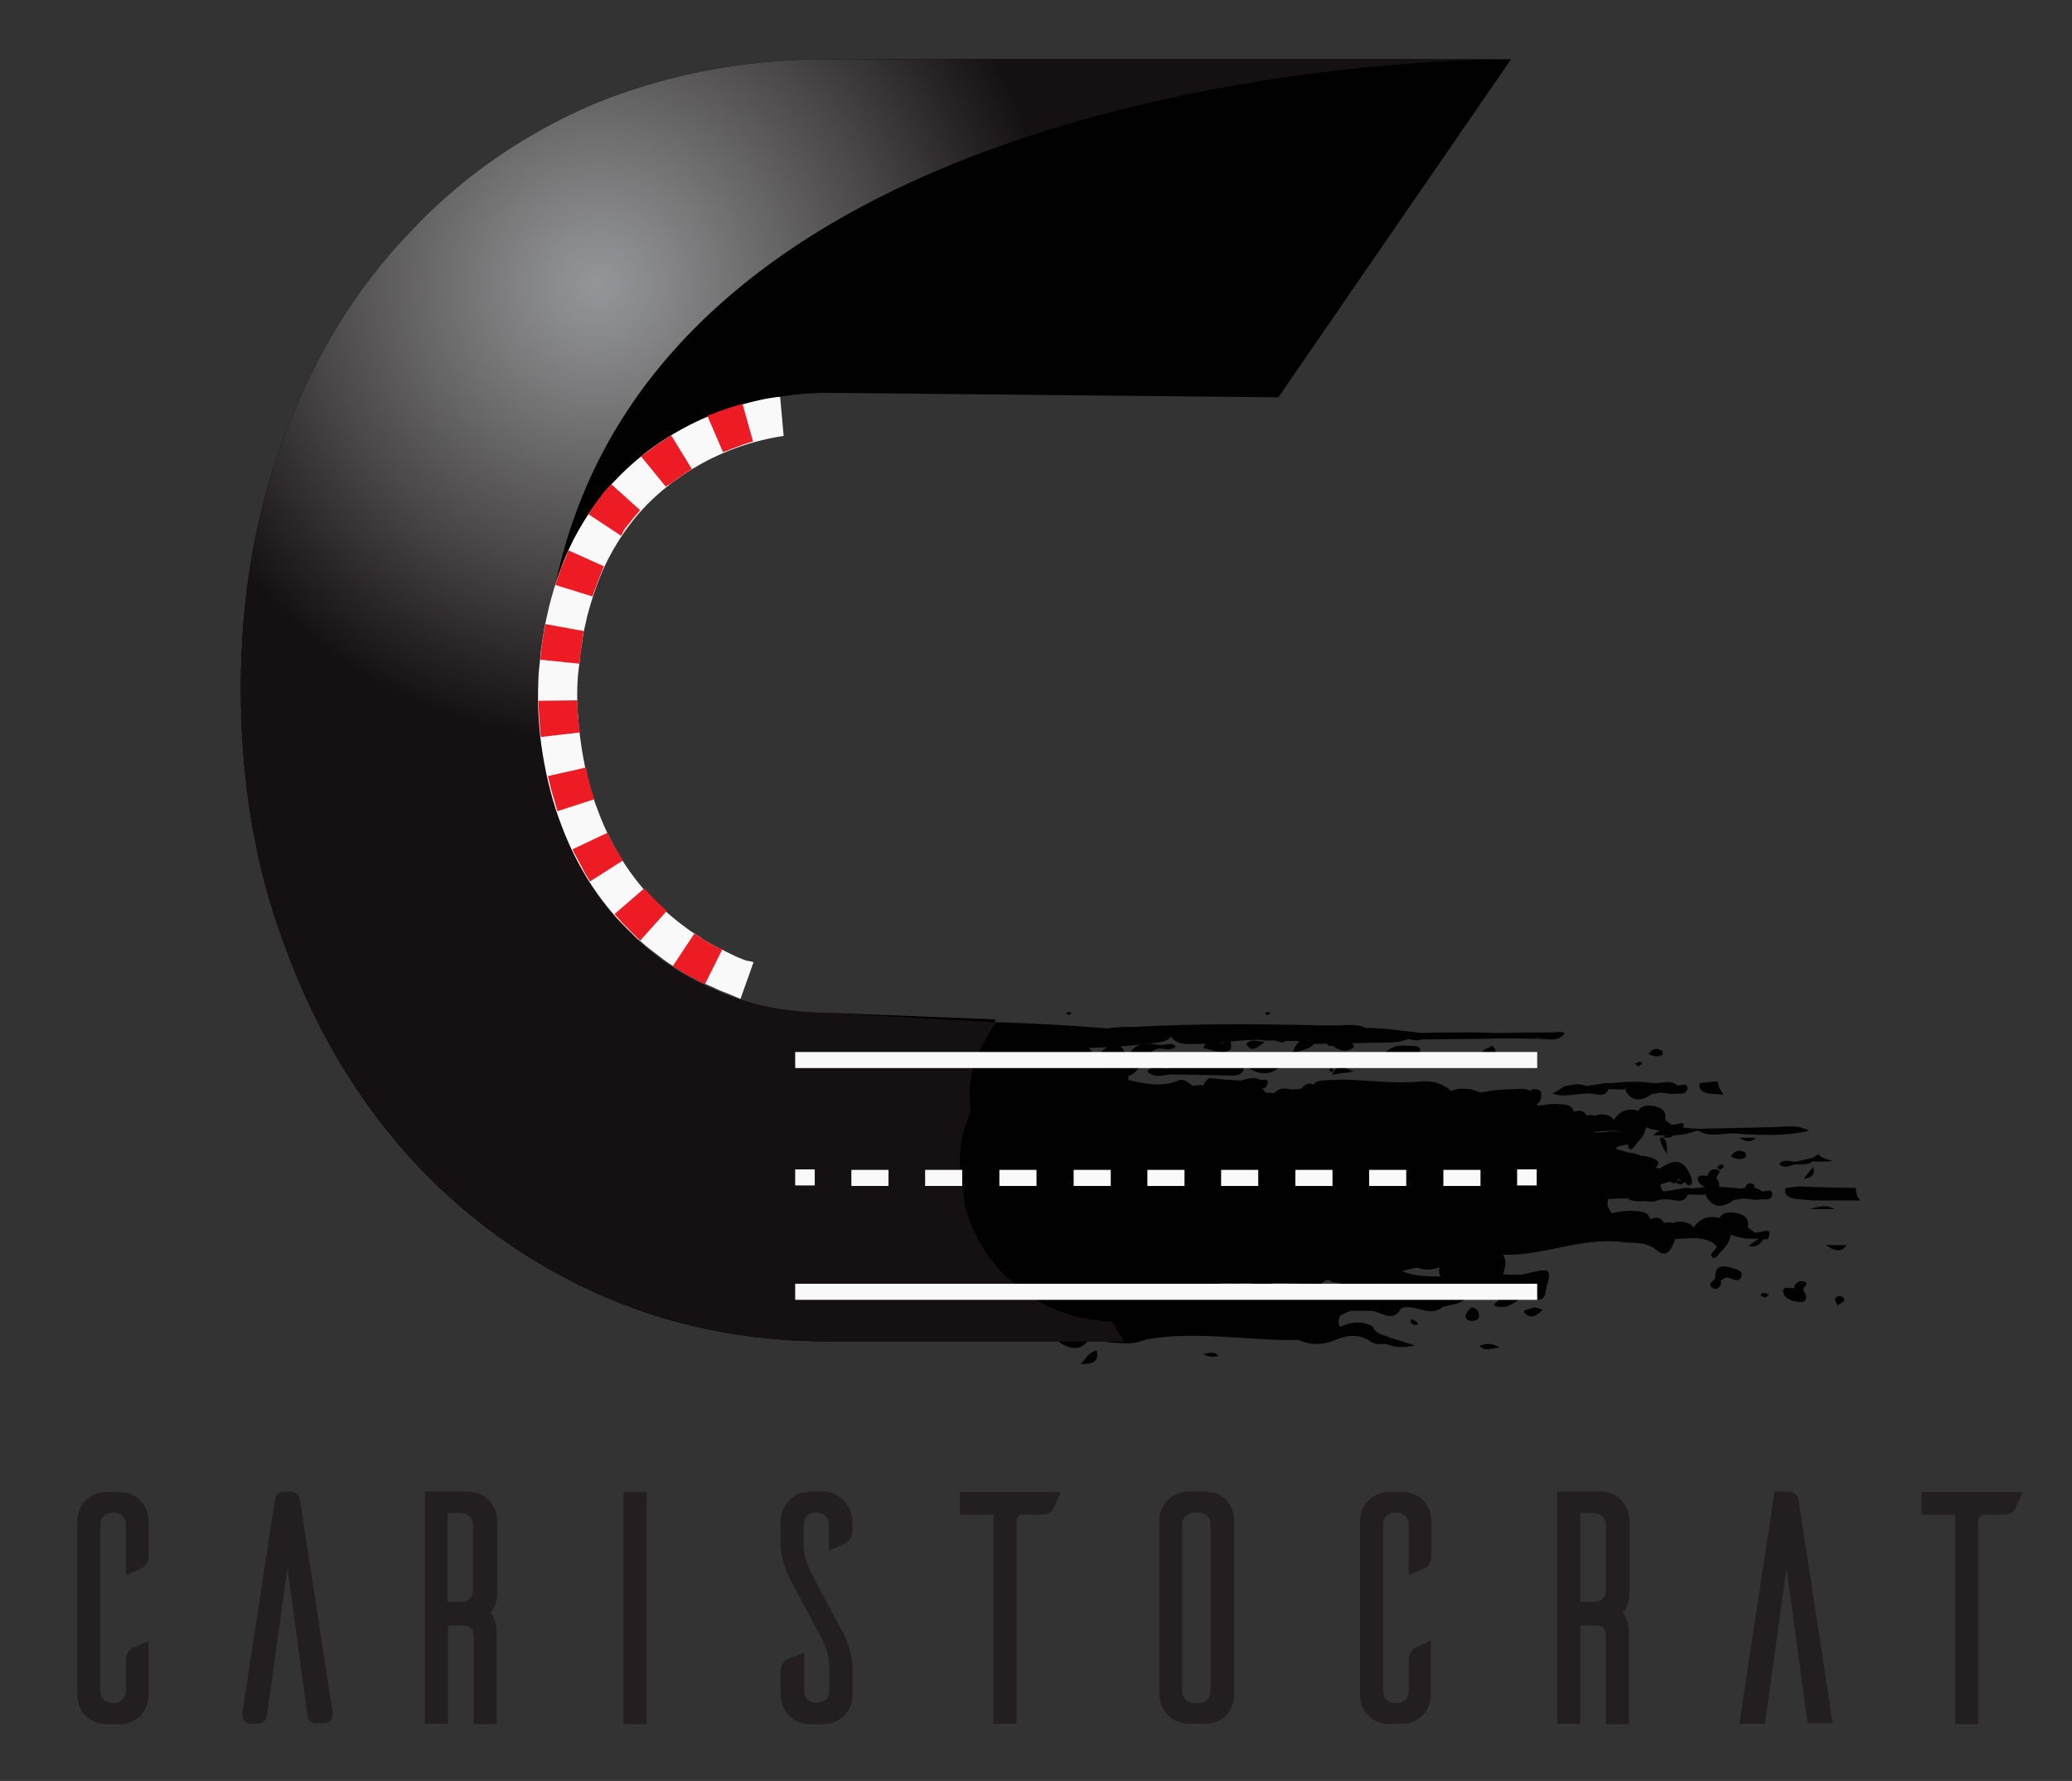 <?xml version="1.0" encoding="utf-8"?>
<!-- Generator: Adobe Illustrator 19.0.0, SVG Export Plug-In . SVG Version: 6.00 Build 0)  -->
<svg version="1.1" id="Layer_1" xmlns="http://www.w3.org/2000/svg" xmlns:xlink="http://www.w3.org/1999/xlink" x="0px" y="0px"
	 viewBox="0 0 413 355" style="enable-background:new 0 0 413 355;" xml:space="preserve">
<rect x="0" y="0" width="413" height="355" fill="#333333" stroke="none"/>
<style type="text/css">
	.st0{fill:#231F20;}
	.st1{fill:#010101;}
	.st2{fill:url(#XMLID_19_);}
	.st3{fill:#F9F9FA;}
	.st4{fill:none;}
	.st5{fill:#ED1C24;}
</style>
<g id="XMLID_79_">
	<rect id="XMLID_2_" x="124.3" y="297.4" class="st0" width="4.6" height="46.3"/>
	<path id="XMLID_3_" class="st0" d="M161.2,343.7c-3.1-0.1-5.5-2.6-5.6-5.7v-4.7c0-1.7,0.9-2.3,1.3-2.5c0.2-0.1,0.4-0.2,0.8-0.3
		l2.6-1.1v7.8c0,1.3,1,2.2,2.5,2.2c1.5,0,2.5-0.9,2.5-2.3v-5.2c0-2.7-2-6.2-2-6.2l-5.6-10.5c-2.1-3.9-2.1-6.8-2.1-7.2l0-4.7
		c0-3.2,2.6-6,5.8-6h2.9c3,0.1,5.6,2.9,5.6,6v1.8c0,1.5-0.8,2.2-1.3,2.5c-0.2,0.1-0.6,0.3-1.1,0.5l-2.3,1v-5.2c0-1.4-1-2.4-2.5-2.4
		c-1.5,0-2.5,1-2.5,2.4v4.4c0,2.1,1.3,5,2,6.2l5.6,10.5c2,3.7,2.1,6.6,2.1,7.1l0,5.9c0,3.2-2.6,5.7-5.8,5.7L161.2,343.7z"/>
	<path id="XMLID_4_" class="st0" d="M198,343.6v-41.7h-6.7v-4.5h20.2l-1.5,3.3c-0.2,0.5-0.8,1.2-2.4,1.2h-3.7
		c-0.7,0-1.2,0.5-1.3,1.2v40.5H198z"/>
	<path id="XMLID_5_" class="st0" d="M236.9,343.6c-3.1,0-5.7-2.5-5.8-5.7l0-34.9c0-3.1,2.6-5.7,5.8-5.7l3.6,0
		c3.1,0.1,5.5,2.6,5.5,5.7V338c-0.1,3.1-2.4,5.5-5.5,5.6l-0.1,0H236.9z M238.1,301.5c-1.5,0.1-2.5,1.1-2.5,2.4v33.2
		c0,1.3,1,2.3,2.5,2.4l0.7,0c1.5,0,2.5-1,2.5-2.4v-33.2c0-1.4-1-2.4-2.5-2.4L238.1,301.5z"/>
	<path id="XMLID_8_" class="st0" d="M276.9,343.7c-3.2,0-5.8-2.6-5.8-5.7v-34.9c0-3.2,2.6-5.7,5.8-5.7h2.9c3.1,0.1,5.5,2.6,5.5,5.7
		v7c0,1.5-0.7,2.1-1.1,2.3l-0.1,0.1l-3.3,1.5v-10.1c0-1.4-1.1-2.4-2.6-2.4c-1.5,0-2.5,1-2.5,2.4v33.2c0,1.4,1,2.4,2.5,2.4
		c1.5,0,2.6-1,2.6-2.4V331c0-1.6,0.8-2.2,1.2-2.5c0.1-0.1,0.5-0.2,1-0.5l2.2-1v10.9c0,3.1-2.4,5.6-5.5,5.7l-0.1,0H276.9z"/>
	<path id="XMLID_9_" class="st0" d="M320.1,343.6v-16.9c0-2.5-0.8-2.7-2.5-2.7h-2.6v19.6h-4.6v-46.3h8.6c3.2,0,5.8,2.6,5.8,5.8v14.4
		c0,2-0.7,3.3-1.4,4c0,0,0,0,0,0c0.3,0.3,0.5,0.6,0.6,0.9c0.5,1,0.7,1.6,0.7,3.5l0,17.8H320.1z M317.6,319.3c1.7,0,2.5-0.9,2.5-2.7
		v-12.5c0-1.5-1-2.5-2.5-2.5h-2.6v17.7H317.6z"/>
	<path id="XMLID_12_" class="st0" d="M360.3,343.6l-4.2-31l-4.3,31h-5.1l7-46.3h2.5c2.1,0,2.3,1.4,2.4,2.4l6.7,43.8H360.3z"/>
	<path id="XMLID_13_" class="st0" d="M21.2,343.7c-3.2,0-5.8-2.6-5.8-5.7v-34.9c0-3.2,2.6-5.7,5.8-5.7h2.9c3.1,0.1,5.5,2.6,5.5,5.7
		v7c0,1.5-0.7,2.1-1.1,2.3l-0.1,0.1l-3.3,1.5v-10.1c0-1.4-1.1-2.4-2.6-2.4c-1.5,0-2.5,1-2.5,2.4v33.2c0,1.4,1,2.4,2.5,2.4
		c1.5,0,2.6-1,2.6-2.4V331c0-1.6,0.8-2.2,1.2-2.5l0.1,0c0,0,3.2-1.4,3.2-1.4v10.9c0,3.1-2.4,5.6-5.5,5.7l-0.1,0H21.2z"/>
	<path id="XMLID_14_" class="st0" d="M94.4,343.6v-16.9c0-2.5-0.8-2.7-2.5-2.7h-2.6v19.6h-4.6v-46.3h8.6c3.2,0,5.8,2.6,5.8,5.8v14.4
		c0,2-0.7,3.3-1.4,4c0,0,0,0,0,0c0.3,0.3,0.5,0.6,0.6,0.9c0.5,1,0.7,1.6,0.7,3.5l0,17.8H94.4z M91.8,319.3c1.7,0,2.5-0.9,2.5-2.7
		v-12.5c0-1.5-1-2.5-2.5-2.5h-2.6v17.7H91.8z"/>
	<path id="XMLID_17_" class="st0" d="M63.1,343.6c-0.9,0-1.7-0.7-1.8-1.6l-4-29.4l-4.1,29.4c-0.1,0.9-0.9,1.6-1.8,1.6h-1.3
		c-0.5,0-1-0.2-1.4-0.6c-0.3-0.4-0.5-0.9-0.4-1.5l6.5-42.6c0.1-0.9,0.9-1.6,1.8-1.6h0.9c2.1,0,2.3,1.4,2.4,2.4l6.4,41.7
		c0.1,0.5-0.1,1.1-0.4,1.5c-0.3,0.4-0.9,0.6-1.4,0.6H63.1z"/>
	<path id="XMLID_18_" class="st0" d="M389.7,343.6v-41.7H383v-4.5h20.2l-1.5,3.3c-0.2,0.5-0.8,1.2-2.4,1.2h-3.7
		c-0.6,0-1.2,0.5-1.3,1.2l0,0.1l0,40.5H389.7z"/>
</g>
<g id="XMLID_80_">
	<g id="XMLID_127_">
		<g id="XMLID_208_">
			<path id="XMLID_227_" class="st1" d="M337.1,234.7c-1.5-4.1-3.7-3.5-6.2-1.8c0.1,0.1,0.2,0.1,0.3,0.2c-0.1,0-0.2-0.1-0.3-0.2
				c-0.6-0.1-1.2-0.1-1.8-0.2c-1.1-2.4-2.9-2.8-4.8-3c-0.7-0.3-1.4-0.5-2.2-0.6c0.2-0.8,1.2-0.7,1.9-0.9c0.7-0.2,1.9,0.7,1.7-1.4
				c-2.8-1.8-5.7-1.6-8.5-0.1c-2.3-2.6-5.3-1-7.8-2c-1-1.5-2.2-1.5-3.4-0.6c-0.6-0.1-1.3-0.1-1.9-0.2c-2.1-3.2-5.7-2.9-8-5.8
				c-1-0.3-2-0.7-3-1c-1.4,0-2.8-0.4-4.1,0.6c-1.6-0.5-2.4,1.9-3.9,2c-0.3,0-0.5-0.1-0.8-0.1c0-0.3,0-0.6,0-0.9
				c0.3-0.2,0.7-0.5,0.7-0.7c0-0.8-0.5-0.8-0.9-0.7c-0.6,0.2-1.3,0.5-1.9,0.7c-0.9,0.3-1.7,0.5-0.6,1.9c0.4,0.5,0.9,1,1.3,1.4
				c-0.9,1-1.8,0.4-2.6,0.1c-0.2-1.7-1.2-3.2-2.2-2.8c-1.1,0.4-0.1,1.9,0.3,2.8c-1.1-0.1-2.1-0.1-3.2-0.2c-0.2-1.1,0.5-3.2-1.4-2.5
				h0c-1.6,0.1-3.2,0.1-4.7,0.2l0,0h0c-1.7-0.1-3.4-0.2-5.1-0.3c-0.2-0.8-0.7-1.4-1.3-1.6c-1.1-1.3-2.2-1.4-3.3,0
				c-1.8,0.3-3.8-0.1-5.5,1l0,0l0,0c-1.2-0.4-2.7,0.6-3.8-1l0.1,0.1c0-0.2,0.1-0.3,0.3-0.4c-0.1,0.1-0.2,0.3-0.3,0.4
				c0.9-0.4,2.3,0.5,2.5-1.4c0.1-0.6-0.8-0.5-1.4-0.4c-1.3-0.8-2.6-0.3-3.9,0.1c-0.6,0-1.3-0.1-1.9-0.1c-1.2-0.1-2.4-0.2-3.6-0.3
				c0,0,0,0,0,0c-1.5-0.6-1.8,1.3-2.6,2.2c-1.6,0-2.7-2.6-4.5-1.8c-3.3,1.4-6.6,0.6-9.9-0.1c0-0.3,0-0.5,0-0.8
				c2.7-0.7,3.4-5.7,6.6-5.5c1,0.1,1.9,0.5,2.9-0.4c-1-0.9-1.9-0.3-2.9-0.3c-2-0.1-4.2-1-6,1.2c-0.3,0.3-1.1,0.6-1.2,0.4
				c-2-3.9-3.8-0.5-5.7,0.2c0,0,0,0,0,0c0,0,0,0,0,0c0,0,0,0,0,0l0,0c-0.3-0.1-0.6-0.2-0.9-0.3c-2-3.5-4.8-1.9-7.3-2.3
				c-1.6-0.2-3.2-0.4-4.8,0c-4.2,0.3-8.5,0.6-12.7,0.8c-2,0.1-3.9,0.3-5.7,1.6c-0.2,0.1-0.4,0.1-0.6,0.2c-2.4-2.1-4.8-0.3-7.3-0.1
				c-2.2,0.7-4.5-1-6.6,0.7c0.1,0.1,0.1,0.3,0.2,0.4c0,0-0.1,0-0.1,0v0l-0.1-0.4c-1.4-0.4-1.5,3.3-3.2,1.7c0-0.2,0-0.5,0-0.7
				c-1-2.9-2.7-2.7-4.5-1.7c-2.2,0.3-4.4-0.7-6.5,0.4c0,0,0,0,0,0c-1-0.5-1.9,0-2.8,0.4c-0.4,0-0.8,0-1.3-0.1
				c-0.4,0-0.9,0.1-1.3,0.1c-2.8-2-5.6-2.8-8.5-2.9c-0.1,0-0.2,0.1-0.3,0.1c0.9,3.7,1,7.3,0.2,11c-0.2,4.1-1.4,7.9-3.7,11.5
				c-0.9,2.3-1.9,4.6-2.8,6.9c3.7,1.6,7,3.9,9.6,6.5c0.9,0.9,1.8,1.9,2.6,3c2.2,0.4,4.3,1.2,6.3,2.2c3.8,1.2,7.2,3.4,10,6.4
				c0.9,0.8,1.7,1.7,2.4,2.6c5.7,0,11.5-0.1,17.2-1.1c2,0,4,0.1,5.9,0.1c0.4,0.5,0.8,0.9,1.4,0.9c0.4,0,0.7-0.2,1-0.4
				c0.7,0.2,1.4,0.3,2.1,0.4c1,0.2,2.1,0.5,2.8-1.1c6.2,0.1,12.5,0,18.7,0.3c8.2,0.3,16.4-0.8,24.6-1.1c0.8-0.5,1.7-0.3,2.6-0.3
				c5.8-0.1,11.7-0.2,17.6,0.3c0.5-0.2,1-0.5,1.5-0.9c0.3,0,0.6,0,0.9,0c0,0.1,0,0.1,0,0.2c0.7,0.4,1.6,0.1,2.3,0.6
				c2.3,0.8,4.7-0.1,7,0c3.8,0.2,7.7,0.2,11.5-0.4c0.4-0.1,0.8-0.1,1.2-0.2c1.1,0,2.2,0.4,3.6-0.9c-3.8-0.3-7.2,0.5-11.3-1.1
				c4.3-1.5,8-0.3,11.3-2.4c0.2-1.3-0.9-0.9-1.1-1.6c0.8-0.4,1.7-0.8,2.5-1.1h0l0,0c2,0,3.9,0,5.9,0c0.5,0,0.9,0,1.4,0.1
				c1.1,0.1,2.2,0,2.6-1.7c1.1,0.2,2.3,1.4,3.1-0.2c0.4-0.7-0.6-1.2-1.1-1.6l0,0c0-0.5,0-1.1,0-1.6c2.5-0.3,4.7-1.5,6.6-3.6
				c1.9-0.1,3.8-0.3,5.6-0.4c1,0,2.1,0,3.1-0.2c1-0.1,2-0.1,3-0.2c0.7,0,1.4,0,2.1,0c2.4-0.6,4.9,2.2,7.1-0.7
				c-0.2-0.7-0.5-1.4-0.7-2.1c0.7-0.2,1.3-0.4,2-0.6c0.7,0.6,1.3,0.5,1.6-0.6c0.5,0.7,1.4,0.5,1.8,1.3
				C337.3,236.5,337.4,235.7,337.1,234.7z"/>
			<polygon id="XMLID_226_" class="st1" points="302,246.9 302,246.9 302,246.9 			"/>
			<path id="XMLID_225_" class="st1" d="M304.1,220c1-0.5,2.8,1.2,3.1-1.5c0.2-1.7-1.1-1.3-1.9-1.4
				C305.5,218.5,301.3,216.7,304.1,220z"/>
			<path id="XMLID_224_" class="st1" d="M245.3,209.2c0.5-2.9-1.1-1.1-1.8-1.4c0.1,0.1,0.2,0.1,0.2,0.2c-0.2,0-0.3-0.1-0.4-0.3
				c-1.2-0.1-2.6-0.7-3.5,1.2C241.7,209.2,243.5,210.4,245.3,209.2z"/>
			<path id="XMLID_223_" class="st1" d="M298.1,209.3c-0.2-0.3-0.4-0.6-0.7-0.9c-0.8,0.8-2.1,0.3-3,3.4
				C296,210.2,297.7,212.7,298.1,209.3z"/>
			<path id="XMLID_222_" class="st1" d="M160.9,209.3c-1.7-0.7-3.4-1.1-5.1-0.8C157.3,210.4,159,210.5,160.9,209.3z"/>
			<path id="XMLID_221_" class="st1" d="M257.6,210c1.8-0.8,3.4-0.6,4.7-2.3C260.5,207.5,258.8,206.2,257.6,210z"/>
			<path id="XMLID_220_" class="st1" d="M252.1,207.7c-1.8-0.2-2.7-0.7-3.7,0.4C249.5,209.9,250.4,208.9,252.1,207.7z"/>
			<path id="XMLID_219_" class="st1" d="M264.8,208.4c0.3,0.2,0.6,0.1,0.9,0.1l0,0l0,0c1.1,0.8,2.4,1.2,3.4,0.7
				c1.4-0.5,0.5-1.2-0.2-1.7c-1.4,0-2.8,0-4.1,0C264.4,207.7,264.4,208.2,264.8,208.4z"/>
			<path id="XMLID_218_" class="st1" d="M279.5,216.4c0,0.7,0.5,0.8,0.9,0.8c0.3,0,0.5-0.3,0.7-0.5c-0.2-0.8-0.6-1.1-1-1
				C279.9,215.7,279.5,216.1,279.5,216.4z"/>
			<path id="XMLID_217_" class="st1" d="M332.7,243.9c-0.2-0.2-0.7-0.3-0.6,0.3c0.1,0.5,0.4,0.9,0.6,1.2c0.5-0.2,0.7-0.3,0.9-0.3
				C333.3,244.6,333.1,244.2,332.7,243.9z"/>
			<path id="XMLID_216_" class="st1" d="M330.9,226.7c0.1,1.4,0.7,2.4,1.4,3.3C332.2,228.6,332.5,226.9,330.9,226.7z"/>
			<path id="XMLID_215_" class="st1" d="M223,205.2c-0.2-0.1-0.4-0.1-0.5,0.1c-0.1,0.1-0.1,0.4-0.1,0.6c0.3,0,0.5,0,0.8,0
				C223.1,205.6,223.1,205.3,223,205.2z"/>
			<path id="XMLID_214_" class="st1" d="M257.7,211.9c-0.1-0.2-0.2-0.3-0.3-0.5c0,0-0.2,0.1-0.2,0.2c0.1,0.2,0.2,0.3,0.3,0.5
				C257.6,212.1,257.6,212,257.7,211.9z"/>
			<path id="XMLID_213_" class="st1" d="M283.1,209.5c0-0.8-0.6-0.9-1.1-1v0c0,0,0,0,0,0c-1.8,0.1-3.7-0.8-6.1,1.5
				c2.6,0,4.5,0,6.3,0C282.6,210.2,283.1,210.2,283.1,209.5z"/>
			<path id="XMLID_212_" class="st1" d="M243.4,207.7c0,0.1,0.1,0.1,0.1,0.1C243.5,207.7,243.4,207.7,243.4,207.7z"/>
			<path id="XMLID_211_" class="st1" d="M270.1,206c-0.1-0.2-0.3-0.3-0.4-0.5c-0.1,0.1-0.3,0.3-0.4,0.4c0.1,0.2,0.3,0.4,0.4,0.5
				C269.8,206.3,270,206.1,270.1,206z"/>
			<path id="XMLID_210_" class="st1" d="M312.1,241.5c0.1,0.1,0.3,0.4,0.4,0.4c0.2,0,0.3-0.3,0.5-0.4c-0.1-0.1-0.3-0.4-0.4-0.4
				C312.4,241.1,312.3,241.4,312.1,241.5z"/>
			<path id="XMLID_209_" class="st1" d="M264.9,213.3c0.2,0.1,0.3,0.3,0.5,0.4c0.1-0.1,0.3-0.2,0.4-0.4c-0.2-0.1-0.3-0.4-0.5-0.4
				C265.1,213,265,213.2,264.9,213.3z"/>
		</g>
		<g id="XMLID_170_">
			<path id="XMLID_207_" class="st1" d="M338.8,215.9c0.9-0.1,1.7-0.2,2.6-0.3c0.3,0,0.7,0,1,0c0.1,1,0.6,1.9,1.2,2.6
				c-1-0.1-1.9-0.1-2.9-0.2C339.5,217.8,338.5,217.3,338.8,215.9z"/>
			<path id="XMLID_206_" class="st1" d="M340.4,234.4c0.1-1.1,1.1-1.6,2-1.2c1.1,0.4-0.9,1.3,0,2c0.6,1.1,0.4,2-1.3,1.8
				c-1.2-0.2-2.6-0.8-2.7-2C338.4,234,339.7,234.4,340.4,234.4z"/>
			<path id="XMLID_205_" class="st1" d="M350,226.8c-1.1,1.1-2.2,0.7-3.3,0H350z"/>
			<path id="XMLID_204_" class="st1" d="M280.3,237.9c1.1,0.2,1.3,0.8,1.4,1.4c0.1,0.7-0.5,1.1-1.3,1.1c-0.8,0-1.4-0.5-1.2-1.2
				C279.4,238.8,279.9,238.3,280.3,237.9z"/>
			<path id="XMLID_203_" class="st1" d="M210.5,245.9c0.5,2.2-0.8,2.5-3,2.5C208.6,247.3,209,246.2,210.5,245.9z"/>
			<path id="XMLID_202_" class="st1" d="M145.2,207.9c1.1,0,2.2-0.1,3.3-0.3c1.2-0.5,2.5-0.6,3.7-0.8c1.1-0.2,2.2,0.2,3.2,0.4
				c0.6,0,1.1,0.1,1.7,0.1c0.8,0,1.6,0,2.4,0c0.9,0,1.7,0,2.6,0c2.9-0.1,5.8,0.2,8.6-0.2c0.1,0,0.1-0.1,0.2-0.1c0.3,0,0.6,0,0.9,0
				c1.4,1.6,2.8,3.2,5.2,3.7c-0.2-1.1-1.1-1.9-1.8-2.8c0.3,0,0.7-0.1,0.9-0.2c0.1,0,0.2,0,0.3,0.1c3.1,0.4,6.2,0.1,9.3,0
				c0.7-0.2,1.5-0.1,2.3-0.2c1-0.3,2-0.1,2.9,0.4c0.4,0.2,0.7,0.2,1.1,0.3c3,0,6,0.7,9.1,0.2c0.1,0,0.1,0,0.2,0
				c0.3,0.3,0.7,0.4,1.3,0.2c0.2-0.1,0.2-0.2,0.2-0.3c0.1,0,0.2,0,0.4,0c9,0.9,18,0.6,27-0.5c1.3-0.2,2.6-0.3,3.2-1.3
				c1.2,1.8,3.4,1.5,5.3,1.5c3.6,0,7.1-0.7,10.7-0.8c0.7,0,1.4-0.1,2.1,0c0.8,0.2,1.7,0.1,2.6,0.1c0.5,0.2,1.1,0.4,1.8,0.4
				c0.1-0.1,0.1-0.2,0.2-0.3c0.7,0,1.4,0,2.1,0c0.2,0,0.4,0,0.7,0c0,0.1,0.1,0.1,0.1,0.2c0.3-0.1,0.6-0.2,0.9-0.2
				c0.3,0,0.7-0.1,1-0.1c0.3,0.2,0.6,0.4,0.9,0.7c3.5-0.1,6.9-0.1,10.4-0.2c2.9-0.2,5.8,0.3,8.6-0.8c0.9,0.3,1.7,0.4,2.6,0.1
				c3.2,0,6.3-0.1,9.5-0.1c2.6,0,5.2-0.1,7.8-0.1l0,0c1.7,0,3.5,0,5.2,0.1c0.2-0.2,0.5-0.3,0.8-0.3c-0.3,0.1-0.5,0.2-0.8,0.3
				c2-0.3,4.6,1,6-1.2c-0.2-0.1-0.4-0.1-0.7-0.2c-0.6,0-1.3,0.1-1.9,0.1c-3.2,0-6.3,0-9.5,0.1c-2.3,0-4.6-0.1-7-0.1
				c-3.2,0-6.3,0-9.5,0.1c-2.3-0.3-4.6-0.5-6.9-0.8v0c-1.4-0.1-2.7-0.2-4.1-0.2l0,0c-1.7-0.8-3.6-0.6-5.4-0.5c-1.1,0-2.3,0-3.4,0
				c-12.5-0.3-25.1-0.4-37.6,0.3c-1.7,0-3.5,0-5.2,0.3c-10.7-0.9-21.4-1.3-32.2-1.5h0c-2.5-0.5-5-0.9-7.5,0c-3,0-6.1,0.1-9.1,0.1
				c-0.6,0-1.2,0-1.7,0c-5.2-0.6-10.5-0.7-15.8-1.1C151.7,204.5,148.6,206.5,145.2,207.9z"/>
			<path id="XMLID_198_" class="st1" d="M333,224.1c-0.4-0.3-0.7-0.6-1.1-0.9c0.4-1.9-1-2.6-2.8-2.8c-1.1-0.1-2.2,0.2-2.5,1
				c-2.2-0.6-3.8,0.1-4.9,1.8c-0.7-0.9-1.8-1.2-3.2-1c-0.2,0.1-0.4,0.1-0.6,0.2c-0.5-0.2-1-0.2-1.6,0c-0.7-1.2-1.6-1.1-2.5-0.8
				c-0.2-0.2-0.3-0.5-0.5-0.8c-0.7-0.6-1.6-0.7-2.5-0.7c-1.5-0.2-2.9,0.2-4.3,0.3c-0.2-0.4-0.5-0.8-0.7-1.3l0,0l0,0
				c0-0.4,0.1-0.8,0.1-1.3c-1.1-0.6-2.2-0.9-3.5-0.7c-2.6,0-5.2,0.2-7.7,0.8c-1.7-0.1-3.5-0.2-5.2-0.2c-1.8-1.7-3.9-2.4-6.6-2.1
				c-6,0.6-11.9-0.7-17.9-0.3c-1.3,0.1-2.5-0.1-3.3,1c0,0,0,0.1,0,0.1c-0.9,0-1.7,0.2-1.7,1.5l-0.4-0.1l-0.4,0
				c-1.7-0.4-3.5-1.7-5.2,0.1c-0.6,0-1.1-0.1-1.7-0.1c-2.1-2.7-4.1-2.3-6,0.3c-1,1.1-2.3,0.6-3.6,0.5c-0.8,0.1-1.6,0.1-2.4,0.2
				c-1.1-0.2-2.2-0.3-3,0.7c0.8,0.7,1.8,0.3,2.6,0.5c1.8,0.1,3.6,0.3,5.4,0.4c2,0.8,4.1,0.8,6.1,0c3.1,0,6.1,0,9.2-0.1
				c0.5,0.2,1,0.3,1.4,0.2c2.5,1.5,5.2,2.1,8.2,1.6c-2.7,0.9-5.9-0.8-8.3,1.4c-0.1,0.2-0.2,0.4-0.2,0.5c-11.6-0.1-23.1-0.8-34.7,0.2
				c-0.1-0.1-0.2-0.2-0.3-0.3c-1.9-1.2-4-0.9-6.2-0.8c-7.1,0.3-14.2,1.3-21.3,1.1c-0.9-0.1-1.7-0.1-2.6,0.1c-0.7-2.3-2.8-3.6-6.7-4
				c-0.1,0-0.2,0.1-0.3,0.2c-0.7-1.1-1.9-1.4-3.2-1.7c0.3,1.3,1.3,2.3,2.6,3v0c0.8,1.1,1.4,2.1-0.9,2.3c-0.3,0.2-0.7,0.4-1,0.6
				c-1.7-0.1-3.3-0.1-5-0.3c-1.2-0.2-1.8,0.1-2,0.6c-0.5,0-1.1-0.1-1.6-0.2c-1.4,0.3-2.9,0.5-4.3,0.8c0.5-0.3,0.9-0.7,1.1-1.7
				c-0.6-0.9-1.6-1-2.6-1.4c-1.4-0.8-2.9-1-4.5-0.8c-3.5,0.4-7,0.6-10.6,0.9c-0.2,0-0.5,0-0.7,0c0-0.1,0-0.1,0-0.2
				c1.4-0.4,1.3-1.3,0.9-2.2c0-0.3,0-0.6-0.1-0.9c0-0.2,0.1-0.4,0.2-0.5c0.5,0,1.1-0.1,1.6-0.1c2,0.5,3.5-0.3,5.1-1.3
				c-1.5-1.2-3.1-0.5-4.8-0.5c-0.2-0.2-0.4-0.4-0.6-0.6c-1.3-0.5-2.7-0.1-4-0.3c1.8-0.7,4.8,0.5,5.1-2.5c-4.8-0.3-9.7-0.5-14.5-0.2
				c-0.3-0.3-0.7-0.6-1.1-0.9c0.2,2.3,0,4.5-0.5,6.8c-0.2,4.1-1.4,7.9-3.7,11.5c-0.9,2.3-1.9,4.6-2.8,6.9c3.7,1.6,7,3.9,9.6,6.5
				c0.3,0.3,0.5,0.5,0.8,0.8c0.9,0,1.8-0.2,2.6-0.4c10.7-2.6,21.6-1.7,32.5-2.1c2.3-0.1,3.2-0.6,2.4-2.6c1.1,0.5,3.7-2.8,3.4,1
				c1.3,1.9,2.8,1.9,4.2,0.1c2.3-3.5,5.8-0.9,8.7-1.3c1.1,0.7,2.3,1.4,3.4,2.1l0,0c0.3,0.5,0.6,1,0.9,1.5c-1,0.8-3.2-1.8-3.5,0.9
				c3.2,2.5,5.4,1.7,6.9-1.5c0.3,0,0.6,0,0.9,0c0.3,0.9,0.8,1.8,2,2l0,0l0,0c2.1,0.1,4.2,0.4,6.2-0.3c0.2,0,0.3-0.1,0.5-0.2
				c9.5-1.6,19,0.3,28.5,0.1c2.2,0.9,4.3,1,6.6,0.1c2.1-0.9,4.4-1.3,6.5,0c0.9,0.9,2.1,0.6,3.2,0.7c1.6,0.7,3.2,0.8,5.4,0.3
				c-1.7-0.6-3.1-1-4.4-1.4l0,0.3c0,0-0.1,0-0.1,0c0.1-0.1,0.1-0.2,0.2-0.3c-1.3-0.6-2.9-0.7-3.5-2.1c-2.1-1.1-4.1-0.9-6.1,0.1
				c-0.5-0.7-0.3-1.5,0.1-2.2c0.6-0.3,1.2-0.6,1.7-0.9c1.4,0,2.7,0,4.1,0c1.8,0.3,3.9,2.2,5.4-0.5c2.5-1,5.3,1.8,7.8-0.3
				c1.4-0.3,3-0.5,4.1-1.4c0.7-0.5,1.4-0.9,2.1-1.4c0.5,0.2,1,0.4,1.5,0.6c0.9,0.3,1.8,0.6,2.7,0.9h0c-0.1,0.5-2.1,1.2,0.1,1.4
				c2.4,0.3,3.6-2.1,5.9-2.2c0.3,0.3,0.6,0.5,0.9,0.8c1,0.4,1.5-0.1,1.8-0.8c0-0.1,0-0.2,0-0.4c1.3-4.6,1.3-4.6-4.4-3.3
				c-0.6,0-1.2,0-1.8,0c-0.6,0-1.1-0.1-1.7-0.1v0c0.3-1.2,0.7-2.4,0-3.6c7.6,0.3,14.7-3.3,22.4-2.3c2.1,0.3,4.1-0.2,6.1,1.5
				c2.1,1.7,2.9-0.5,3.5-2.1c1.4-0.1,2.7-0.2,4.1-0.2c1.4,0.2,2.8,0.5,3.7,1.6c-0.2,0.7-1.7,1.3-0.8,2c0.5,0.4,1.2-0.7,1.6-1.3
				c0.9-0.8,1.5-1.9,1.7-3c1.7,0.7,3.4,0.8,5.3,0.7v0l0,0c-0.6,0.4-1.2,0.8-2,1.3c1.7,0.4,2.3-0.4,2.8-1.2c0.3,0,0.6,0,0.9,0
				C336.8,222.5,333.7,224.7,333,224.1z M167.5,225.7c-0.1,0-0.2,0-0.3-0.1c1.1,0.1,2.1,0.3,3.2,0.2c0.6-0.1,1.3-0.1,2,0
				C170.8,226,169.2,226,167.5,225.7z M268.6,232.9c-0.7,0-1.4,0-1.6,0.8c0,0.2,0,0.3,0.1,0.4c-1.4,0-2.8-0.1-4.3,0
				c-1.1,0.2-2.1,0.7-3.1,1.1c-1.7,0-3.3,0-5,0c-0.8,0-1.7,0-2.5,0c-0.9-0.2-1.8-0.6-2.7-0.7c-0.6-0.3-1.2-0.5-1.9-0.5
				c-0.4-0.1-0.7-0.1-1.1,0c-0.4,0-0.9,0.1-1.4,0.1c-0.3-0.1-0.5-0.2-0.8-0.2c-0.3-0.2-0.6-0.3-1-0.4c-3.2-0.8-6.1,1-9.2,0.6
				c-0.2,0-0.3,0.1-0.5,0.1c-0.2-0.2-0.3-0.4-0.5-0.5c1.3-0.8,0.1-1.1-0.5-1.4c-0.5-0.3-1.2-0.3-1.2,0.3c0,0.3,0.5,0.7,0.8,1.1
				c-0.2,0.4-0.6,0.7-1,0.9c-0.6,0.1-1.2,0.1-1.7,0.1c-0.2-0.1-0.3-0.2-0.4-0.3c-2.2-3.3-2.6-0.7-3.4,0.4c-0.1,0-0.3,0-0.4,0
				c-0.4,0-0.7,0-1.1,0c-0.5-0.2-1-0.4-1.5-0.5c-0.9,0.1-1.8,0.2-2.6,0.3l0,0c-1.1-0.1-2,0.1-2.5,0.9c-0.1,0-0.2,0-0.3,0
				c-1.1-0.3-2.2-0.7-3.3-1c-0.2,0.5-0.1,0.8,0.1,1c-1,0-1.9,0.2-2.5,0.9c-0.9-0.8-2-1.2-3.3-1.4c-0.4,0-0.7,0-1.1,0.1
				c-0.7-0.9-1.9-1.4-3.5-1.5h0l0,0c-0.9-0.5-1.8-0.3-2.6,0l0,0l0,0c-0.6,0.2-1.1,0.2-1.6,0.1c0.4-0.6,0.8-1.3,0.9-2
				c1.4,0.4,2.9,0.2,4-0.5c0.5,0.1,0.9,0.1,1.4,0.1c6.4-0.5,12.8-1.1,19.2-1c0.5-0.1,0.9-0.2,1.3-0.4c0.9,0.6,2.1,0.5,3.4,0.2
				c1.9-1.7,4.5-0.8,6.7-1.3c6.4-0.4,12.9-0.1,19.3-0.2c2.1,0,4.2,0,6.2-0.8c-0.3,1.2,0.5,2.1,1.7,2.9c0.9,0.6,2,0.8,3.2,0.4
				c1.3-0.4,1.1-1.3,0.9-2c1.9,1.5,4,2.2,6.4,1.3c-0.1,0.6-0.1,1.2,0.3,1.7C272.6,232.7,270.4,231.6,268.6,232.9z"/>
			<path id="XMLID_197_" class="st1" d="M365.6,241c-1.9,0-3.4,0-4.9,0C362.2,240.7,363.8,239.9,365.6,241z"/>
			<path id="XMLID_196_" class="st1" d="M292,238c0.5,0.1,1,0.3,1.6,0.4c-0.9,1.1-2.2,2-3.4,0.7C289.7,238.4,291.3,238.3,292,238z"
				/>
			<path id="XMLID_195_" class="st1" d="M201.1,241.7c0.4-0.2,0.8,0,0.8,0.4c-0.2,0.6-0.6,1.1-1.3,1.2c-0.2,0-0.6-0.6-0.6-0.7
				C200.3,242.3,200.7,242,201.1,241.7z"/>
			<path id="XMLID_194_" class="st1" d="M348.6,235.9c0.5-0.1,1.2,0.1,1.1,0.7c0,0.2-0.5,0.4-1.3,1c-0.2-0.4-0.5-0.7-0.5-1
				C348,236.3,348.4,235.9,348.6,235.9z"/>
			<path id="XMLID_193_" class="st1" d="M325.7,232.2L325.7,232.2c0-2.1,1.6-2,3.2-1.5c0.7,0.2,1.9,0.6,1.6,1.4
				c-0.7,1.8-2.2-0.3-3.2,0.4c-0.2,0.1-0.5,0.3-0.7,0.4c0.2,1.1-0.7,1.8-1.6,1.3C323.9,233.5,325.9,233,325.7,232.2z"/>
			<path id="XMLID_192_" class="st1" d="M233.1,246.9c-0.8,0.2-1.6,0.3-2.8-0.3C231.7,246.4,232.5,246,233.1,246.9z"/>
			<path id="XMLID_191_" class="st1" d="M268.9,240.7c-0.1-0.1,0.2-0.3,0.3-0.5c0.3,0.2,0.7,0.3,0.9,0.6c0.3,0.3,0.2,0.7-0.4,0.6
				C269.4,241.2,269.1,240.9,268.9,240.7z"/>
			<path id="XMLID_190_" class="st1" d="M357.8,231.6c1.2-0.3,2.3-0.5,3.5-0.8c0.3-0.2,0.7-0.4,1-0.7c0.5,0.4,1.1,0.8,1.9,1
				c0.4,0.1,0.7,0.2,1.1,0.3c-1.3,0.2-2.6,0.2-4,0.1c-1,0.8-2.3,0.6-3.5,0.6c-1,0.2-2.1,1-3.2-0.1
				C355.6,231,356.7,231.5,357.8,231.6z"/>
			<path id="XMLID_189_" class="st1" d="M285.5,245.3c-1.6,0.2-2.8,0.8-3.8-0.3C282.9,244.6,284,244.4,285.5,245.3z"/>
			<path id="XMLID_188_" class="st1" d="M334.6,235.3c0.4,0,0.7,0.1,1.1,0.3c-0.3,0.3-0.4,0.5-0.6,0.5c-0.4,0-0.7-0.2-1.1-0.3
				C334.3,235.6,334.4,235.3,334.6,235.3z"/>
			<path id="XMLID_187_" class="st1" d="M212.4,202.1c0.2-0.1,0.3-0.3,0.5-0.4c0.2,0,0.5,0.1,0.7,0.2c-0.1,0.1-0.3,0.3-0.4,0.4
				C212.8,202.2,212.6,202.1,212.4,202.1z"/>
			<path id="XMLID_186_" class="st1" d="M252.8,202.3c-0.2,0-0.5-0.1-0.7-0.2c0.2-0.1,0.3-0.3,0.5-0.4c0.2,0.1,0.5,0.1,0.7,0.2
				C253.1,202,253,202.2,252.8,202.3z"/>
			<path id="XMLID_185_" class="st1" d="M333.6,218.1c-0.9-0.1-1.7-0.2-2.6-0.3c-0.6,0.1-1.2,0.2-1.8,0.3c-2.1,1.5-3.9,1.5-5.2-0.7
				l0.1-0.2c-0.1-0.2-0.3-0.3-0.6-0.3c0.2,0.1,0.4,0.2,0.6,0.3c-1.2,0-2.3-0.1-3.5-0.1c-0.6,1.6-2,1.1-3.4,0.9l0,0
				c-2.6-0.2-5.2,0.9-7.7,0c0.8-0.5,1.6-1,2.4-1.5c1.4-0.2,2.9-0.7,4.3,0c1.2-0.2,2.5-0.4,3.7-0.6c0.5,0,1.1,0,1.6,0
				c2.8-0.4,5.7-0.3,8.5,0c1.5,0,3.1-0.7,4.4,0.5c0.5-0.1,1-0.1,1.6-0.2c0.4,0.3,0.5,0.7,0.2,1.2
				C335.6,218.4,334.4,217.8,333.6,218.1z"/>
			<path id="XMLID_184_" class="st1" d="M280.4,211.1c2.5-1.4,4.3-1.8,3.8,1.7c-0.3,0-0.6,0-0.9,0
				C282.7,212,280.9,212.6,280.4,211.1z"/>
			<path id="XMLID_183_" class="st1" d="M269.8,213.6c-1.4,0.2-2.9,0.4-4.3,0.6C266.5,211.9,268.1,212.8,269.8,213.6z"/>
			<path id="XMLID_182_" class="st1" d="M328.6,210.1c0.8-1.2,1.7-1.2,2.6-0.7c0.2,0.1,0.3,0.7,0.2,0.8
				C330.6,210.8,329.6,210.6,328.6,210.1z"/>
			<path id="XMLID_181_" class="st1" d="M326.9,211.6c0.1,0,0.3,0.3,0.5,0.4c-0.3,0.2-0.6,0.4-0.9,0.6c-0.2-0.2-0.4-0.4-0.6-0.6
				C326.3,211.9,326.6,211.7,326.9,211.6z"/>
			<path id="XMLID_180_" class="st1" d="M175,216.4c1.8-0.7,3.1-0.8,4.5-0.1C178.2,216.4,176.9,217.5,175,216.4z"/>
			<path id="XMLID_179_" class="st1" d="M245.2,212.6c0.7-0.6,0.9-2.1,2.4-1.5c1,0.4,0.5,1.2,0.2,1.9h0l0,0l0.2-0.1
				c-0.4,1.4-1.5,1.6-2.9,1.5c-2.8-0.1-5.6-0.1-8.4-0.2c-0.9,0-1.7,0-2.6,0c-1.8-0.2-3.8,1-5.4-0.6c0.9-1.4,2.4-0.7,3.7-0.6l0.4-0.1
				l0.4,0c1.1-2.2,2.3-1.6,3.5,0l0,0C239.6,212.7,242.4,211.7,245.2,212.6z"/>
			<path id="XMLID_178_" class="st1" d="M248.7,212.8c0.9-0.5,1.8-1,2.6-1.5c1.2,0.5,2.4,1,3.6,1.5
				C252.9,214.5,250.8,214.1,248.7,212.8z"/>
			<path id="XMLID_175_" class="st1" d="M221.9,218.1C221.9,218.1,221.9,218.1,221.9,218.1c-0.9-0.6-1.9-1.1-2.8,0
				c0.4,0.3,0.7,0.6,1.1,0.8c-0.7,0.7-1.5,1.4,0.4,1.7c2.1,0.3,3.6-0.3,4.8-1.8c1,2.3,2.8,0.7,4.3,0.7l0,0c0,0,0,0,0,0
				c1.3,0.2,2.5,0.6,3.8,0.6c1.5,0.1,1.2-0.6,0.6-1.3c0.7-0.7,1.6-0.9,2.6-0.9c0,0-0.1-0.1-0.1-0.1c0,0,0.1,0.1,0.1,0.1
				c2,0.1,4.1,0.1,6.1-0.5c-2.3-1.9-5.1-0.7-7.7-0.8c-0.9,0.3-1.8,0.5-2.6,0.8c-1.4-0.8-2.9-0.6-4.4-0.2v0c-0.6,0.3-1.1,0.5-1.7,0.8
				C224.8,215.1,223.4,217.9,221.9,218.1z M226.3,218L226.3,218L226.3,218L226.3,218z"/>
			<path id="XMLID_174_" class="st1" d="M218.5,214.3C218.5,214.3,218.5,214.3,218.5,214.3c-1.1,0-2.2,0.1-3.3,0.1
				c-2.4,0.4-4.8,0.8-6.9-0.8c-0.7,1.5-2.2,1.4-3.7,1.4c0-1.6,1-2.1,2.7-2.2v0c2.6,0.2,5.2,0.4,7.7,0.6c0.7-0.6,1.6-0.7,2.5-0.5
				c0,0,0,0,0,0c1.5-0.3,2.9,0.2,4.3,0.5C221.1,214.8,219.8,214.4,218.5,214.3z"/>
			<path id="XMLID_173_" class="st1" d="M193.7,218.7c0-0.4,0-0.9,0-1.3c1-0.1,2-0.2,3.2-0.2C196.2,218.7,194.9,218.6,193.7,218.7z"
				/>
			<path id="XMLID_172_" class="st1" d="M186.9,212.6L186.9,212.6c0.2-2.1,1.4-0.8,2.3-0.6c0.8,0,1.7,0.1,2.5,0.1
				c1-0.1,1.9,0.3,2.7,0.8c2,0.1,4.1-0.8,5.8,0.9c-0.9,0.9-2.2,0.3-3.2,0.7c0,0.2,0,0.4,0,0.6c-2.1,0.1-4.3,0.7-6.1-0.8h0
				c-0.9,0-1.8,0-2.7-0.1c-0.5-0.2-1.1-0.4-1.6-0.6c-1.2,0.3-2.3,0.5-3.5,0.8c-0.8-1.6-2.2-0.9-3.5-0.8c-0.3,0-0.6,0-0.8,0
				c0.1-1.8,1.6-2.2,3.4-2.2c0,0,0,0,0,0C183.7,211.8,185.3,212.2,186.9,212.6L186.9,212.6z"/>
			<path id="XMLID_171_" class="st1" d="M264.2,233.5c-1.7,0.1-2.9,0.6-4.3-0.5C261.3,232.6,262.5,232.7,264.2,233.5z"/>
		</g>
		<g id="XMLID_132_">
			<path id="XMLID_169_" class="st1" d="M346.5,226C346.5,226,346.5,226,346.5,226C346.5,226,346.5,226,346.5,226
				c-2.7-0.4-5.6,1-8.1-0.7c-2.8,1.2-5.9,1.1-8.9,1c2.7-2.5,6.1-1.3,9.3-1.3c0.1,0,0.2,0,0.3,0c4.3-0.1,8.6-0.2,13-0.3
				c2.9,0.1,5.8-0.8,8.5,0.7C355.9,226.5,351.2,226.3,346.5,226z"/>
			<path id="XMLID_168_" class="st1" d="M355.9,236.8c0.9-0.1,1.8-0.2,2.8-0.3c3.7,0.2,7.4,0.2,11.2,0.3c0,1,0.3,1.9,0.9,2.5h-8.9
				c-0.2,0-0.3,0-0.5,0c-1.1-0.1-2.2-0.2-3.3-0.3C356.6,238.8,355.5,238.3,355.9,236.8z"/>
			<path id="XMLID_167_" class="st1" d="M357.6,256.8c0.1-1.2,1.2-1.7,2.1-1.3c1.2,0.4-1,1.4,0,2.1c0.6,1.2,0.4,2.2-1.4,1.9
				c-1.3-0.2-2.8-0.8-2.9-2.1C355.5,256.3,356.8,256.8,357.6,256.8z"/>
			<path id="XMLID_166_" class="st1" d="M368.1,248.2c-1.3,1.8-2.7,0.9-4.2,0H368.1z"/>
			<path id="XMLID_165_" class="st1" d="M293.3,260.6c1.2,0.2,1.4,0.8,1.5,1.5c0.1,0.8-0.5,1.2-1.4,1.2c-0.9,0-1.5-0.5-1.2-1.3
				C292.3,261.5,292.9,261,293.3,260.6z"/>
			<path id="XMLID_164_" class="st1" d="M218.6,269.2c0.5,2.3-0.8,2.7-3.2,2.7C216.6,270.7,217,269.5,218.6,269.2z"/>
			<path id="XMLID_163_" class="st1" d="M144.4,219.3c-0.2,3.5-1.1,6.8-2.7,9.8c0.9-0.3,1.9-0.5,2.9-0.7c2.5-0.5,5.2-0.1,7.7-0.6
				c1.2-0.6,2.6-0.6,4-0.9c1.2-0.2,2.3,0.2,3.4,0.4c0.6,0.1,1.2,0.1,1.8,0.1c0.9,0,1.7,0,2.6,0c0.9,0,1.9,0,2.8,0
				c3.1-0.1,6.2,0.2,9.2-0.3c0.1,0,0.1-0.1,0.2-0.1c0.3,0,0.7,0,1,0c1.5,1.7,3,3.4,5.5,4c-0.2-1.2-1.1-2.1-2-3c0.4,0,0.7-0.1,1-0.2
				c0.1,0,0.2,0.1,0.3,0.1c3.3,0.4,6.6,0.1,9.9,0c0.8-0.2,1.6-0.1,2.4-0.2c1.1-0.4,2.2-0.2,3.2,0.4c0.4,0.2,0.8,0.3,1.2,0.3
				c3.2,0,6.5,0.8,9.7,0.3c0.1,0,0.2,0,0.2,0c0.3,0.3,0.7,0.4,1.4,0.2c0.2-0.1,0.3-0.2,0.3-0.3c0.1,0,0.3,0,0.4,0
				c9.7,1,19.3,0.7,28.9-0.5c1.4-0.2,2.7-0.3,3.5-1.4c1.3,2,3.7,1.6,5.7,1.6c3.8,0,7.6-0.8,11.4-0.8c0.7,0,1.5-0.1,2.2,0
				c0.9,0.2,1.8,0.1,2.7,0.1c0.6,0.3,1.2,0.4,1.9,0.4c0.1-0.1,0.1-0.2,0.2-0.3c0.8,0,1.5,0,2.3,0c0.2,0,0.5,0,0.7,0
				c0,0.1,0.1,0.1,0.1,0.2c0.3-0.1,0.6-0.2,1-0.3c0.4,0,0.7-0.1,1.1-0.1c0.3,0.2,0.7,0.5,1,0.7c3.7-0.1,7.4-0.1,11.1-0.2
				c3.1-0.2,6.2,0.3,9.2-0.8c0.9,0.3,1.8,0.5,2.8,0.1c3.4,0,6.8-0.1,10.2-0.1c2.8,0,5.5-0.1,8.3-0.1l0,0c1.9,0,3.7,0,5.6,0.1
				c0.2-0.2,0.5-0.3,0.8-0.3c-0.3,0.1-0.5,0.2-0.8,0.3c2.3-0.3,5.1,1.2,6.6-1.6c-1,0-1.9,0.1-2.9,0.1c-3.4,0-6.7,0-10.1,0.1
				c-2.5,0-5-0.1-7.5-0.1c-3.4,0-6.8,0-10.2,0.1c-2.5-0.3-4.9-0.5-7.4-0.8v0c-1.5-0.1-2.9-0.2-4.4-0.2l0,0c-1.9-0.8-3.9-0.6-5.8-0.6
				c-1.2,0-2.5,0-3.7,0c-13.4-0.4-26.8-0.4-40.3,0.3c-1.8,0-3.7,0-5.5,0.3c-11.5-0.9-22.9-1.4-34.5-1.6h0c-2.7-0.5-5.4-0.9-8.1,0
				c-3.3,0-6.5,0.1-9.8,0.1c-0.6,0-1.2,0-1.9,0c-8.9-1.1-18-0.6-26.8-2.5c-0.5-0.1-0.9-0.2-1.4-0.2c-0.9-0.3-1.8-0.8-2.7-1.2
				C144.4,219.1,144.4,219.2,144.4,219.3z"/>
			<path id="XMLID_159_" class="st1" d="M349.6,245.6c-0.4-0.3-0.8-0.6-1.2-0.9c0.4-2.1-1.1-2.8-3-3c-1.2-0.1-2.3,0.2-2.6,1.1
				c-2.3-0.6-4,0.1-5.2,1.9c-0.8-1-1.9-1.3-3.5-1.1c-0.2,0.1-0.4,0.1-0.7,0.2c-0.5-0.2-1.1-0.2-1.7,0c-0.7-1.3-1.7-1.2-2.7-0.8
				c-0.2-0.3-0.4-0.5-0.5-0.9c-0.8-0.6-1.7-0.7-2.7-0.7c-1.6-0.2-3.1,0.2-4.6,0.4c-0.3-0.5-0.5-0.9-0.8-1.4l0,0l0,0
				c0-0.5,0.1-0.9,0.1-1.4c-1.1-0.6-2.4-0.9-3.7-0.8c-2.8,0-5.6,0.2-8.3,0.9c-1.8-0.1-3.7-0.2-5.5-0.2c-1.9-1.8-4.2-2.6-7.1-2.3
				c-6.4,0.6-12.7-0.7-19.1-0.4c-1.4,0.1-2.6-0.1-3.5,1c0,0,0,0.1,0,0.1c-1,0-1.8,0.2-1.8,1.6l-0.4-0.1l-0.4,0
				c-1.9-0.4-3.7-1.8-5.6,0.1c-0.6,0-1.2-0.1-1.8-0.1c-2.3-2.9-4.4-2.5-6.4,0.3c-1.1,1.2-2.5,0.7-3.8,0.5c-0.9,0.1-1.7,0.1-2.6,0.2
				c-1.2-0.2-2.3-0.4-3.2,0.7c0.8,0.8,1.9,0.3,2.8,0.5c1.9,0.1,3.8,0.3,5.8,0.4c2.2,0.9,4.4,0.9,6.5,0c3.3,0,6.6-0.1,9.8-0.1
				c0.5,0.2,1,0.4,1.5,0.2c2.6,1.6,5.6,2.3,8.8,1.8c-2.9,1-6.3-0.9-8.8,1.5c-0.1,0.2-0.2,0.4-0.2,0.6c-12.4-0.1-24.7-0.9-37.1,0.2
				c-0.1-0.1-0.2-0.2-0.3-0.3c-2-1.3-4.3-1-6.6-0.9c-7.6,0.4-15.2,1.4-22.8,1.2c-0.9-0.2-1.8-0.1-2.8,0.1c-0.8-2.5-3-3.9-7.2-4.4
				c-0.1,0.1-0.2,0.1-0.3,0.2c-0.7-1.1-2-1.6-3.4-1.9c0.3,1.5,1.4,2.5,2.8,3.2v0c0.8,1.2,1.5,2.3-1,2.4c-0.4,0.2-0.7,0.4-1.1,0.7
				c-1.8-0.1-3.6-0.1-5.3-0.3c-1.3-0.2-2,0.1-2.1,0.7c-0.6-0.1-1.2-0.1-1.7-0.2c-1.5,0.3-3.1,0.6-4.6,0.8c0.6-0.3,1-0.8,1.2-1.8
				c-0.6-0.9-1.8-1.1-2.7-1.5c-1.5-0.8-3.1-1.1-4.9-0.9c-3.8,0.4-7.5,0.6-11.3,1c-0.2,0-0.5,0-0.7,0c0-0.1,0-0.2,0-0.2
				c1.5-0.4,1.4-1.4,0.9-2.4c0-0.3-0.1-0.7-0.1-1c0.1-0.2,0.1-0.4,0.2-0.6c0.6,0,1.1-0.1,1.7-0.1c2.2,0.6,3.8-0.4,5.4-1.4
				c-1.6-1.3-3.4-0.5-5.1-0.5c-0.2-0.2-0.4-0.5-0.7-0.6c-1.4-0.5-2.9-0.1-4.3-0.3c1.9-0.8,5.2,0.5,5.5-2.7
				c-5.2-0.4-10.3-0.6-15.5-0.2c-0.6-0.5-1.2-1-1.9-1.4c-2.6-0.7-5.2-0.2-7.8,0.2c-0.7,1.6-1.3,3.2-2,4.8c3.7,1.6,7,3.9,9.6,6.5
				c0.9,0.9,1.8,1.9,2.6,3c2.2,0.4,4.3,1.2,6.3,2.2c3.8,1.2,7.2,3.4,10,6.4c3,2.8,5.2,6.1,6.4,10c0,0,0,0,0,0
				c5.6-0.1,11.2,0,16.8-0.2c2.4-0.1,3.4-0.7,2.6-2.8c1.2,0.5,4-3,3.7,1.1c1.4,2,2.9,2,4.5,0.1c2.4-3.8,6.2-1,9.3-1.4l3.7,2.3l0,0
				c0.3,0.5,0.6,1.1,0.9,1.6c-1.1,0.8-3.4-2-3.7,1c3.4,2.7,5.8,1.9,7.4-1.7c0.3,0,0.6,0,1,0c0.4,1,0.9,1.9,2.2,2.2l0,0l0,0
				c2.2,0.1,4.5,0.5,6.6-0.4c0.2,0,0.4-0.1,0.6-0.2c10.2-1.8,20.3,0.3,30.4,0.1c2.3,1,4.6,1.1,7.1,0.1c2.3-1,4.7-1.4,7,0
				c1,0.9,2.2,0.7,3.4,0.7c1.7,0.7,3.4,0.8,5.7,0.3c-1.8-0.6-3.3-1.1-4.7-1.5l0,0.3c-0.1,0-0.1,0-0.2,0c0.1-0.1,0.1-0.2,0.2-0.3
				c-1.4-0.6-3.1-0.7-3.7-2.3c-2.2-1.2-4.4-0.9-6.5,0.1c-0.5-0.8-0.3-1.6,0.1-2.3c0.6-0.3,1.2-0.6,1.9-0.9c1.5,0,2.9,0,4.4,0
				c2,0.3,4.2,2.4,5.8-0.5c2.7-1.1,5.7,2,8.3-0.3c1.5-0.4,3.2-0.5,4.4-1.5c0.8-0.5,1.5-1,2.3-1.5c0.5,0.2,1.1,0.4,1.6,0.6
				c1,0.3,1.9,0.6,2.9,0.9h0c-0.1,0.5-2.2,1.3,0.1,1.5c2.6,0.3,3.9-2.2,6.3-2.4c0.3,0.3,0.6,0.5,0.9,0.8c1.1,0.4,1.6-0.1,1.9-0.9
				c0-0.1,0-0.3,0-0.4c1.4-5,1.4-5-4.7-3.5c-0.6,0-1.3,0-1.9,0c-0.6,0-1.2-0.1-1.8-0.1v0c0.4-1.3,0.8-2.6,0-3.9
				c8.1,0.3,15.7-3.6,24-2.5c2.3,0.3,4.4-0.2,6.6,1.6c2.2,1.9,3.1-0.6,3.7-2.2c1.5-0.1,2.9-0.2,4.4-0.2c1.5,0.2,3,0.5,3.9,1.7
				c-0.2,0.8-1.8,1.4-0.8,2.2c0.5,0.4,1.2-0.8,1.8-1.4c1-0.9,1.6-2,1.8-3.2c1.8,0.8,3.7,0.9,5.6,0.8v0l0,0c-0.6,0.4-1.3,0.9-2.1,1.4
				c1.8,0.5,2.4-0.4,3-1.3c0.3,0,0.6,0,0.9,0C353.7,243.9,350.4,246.2,349.6,245.6z M172.6,247.4c-0.1,0-0.2-0.1-0.3-0.1
				c1.1,0.2,2.3,0.3,3.4,0.2c0.6-0.1,1.4-0.1,2.1,0C176.1,247.6,174.4,247.6,172.6,247.4z M280.7,255.1c-0.7,0-1.5,0-1.7,0.9
				c0,0.2,0,0.3,0.1,0.5c-1.5,0-3-0.1-4.6,0c-1.2,0.2-2.2,0.8-3.3,1.2c-1.8,0-3.6,0-5.3,0c-0.9,0-1.8,0-2.7,0
				c-1-0.2-1.9-0.6-2.9-0.8c-0.6-0.3-1.3-0.5-2.1-0.5c-0.4-0.1-0.8-0.1-1.2,0c-0.5,0-1,0.1-1.5,0.1c-0.3-0.2-0.6-0.2-0.9-0.3
				c-0.3-0.2-0.7-0.3-1-0.4c-3.4-0.9-6.5,1.1-9.8,0.7c-0.2,0-0.3,0.1-0.5,0.1c-0.2-0.2-0.4-0.4-0.5-0.6c1.4-0.9,0.1-1.2-0.5-1.5
				c-0.5-0.3-1.3-0.3-1.3,0.4c0,0.4,0.6,0.8,0.9,1.2c-0.3,0.4-0.6,0.7-1.1,0.9c-0.6,0.1-1.2,0.1-1.8,0.2c-0.2-0.1-0.4-0.2-0.5-0.3
				c-2.4-3.6-2.8-0.8-3.6,0.4c-0.1,0-0.3,0-0.4,0c-0.4,0-0.8,0-1.2,0c-0.5-0.2-1.1-0.4-1.6-0.6c-0.9,0.1-1.9,0.2-2.8,0.3l0,0
				c-1.1-0.1-2.1,0.1-2.7,1c-0.1,0-0.2,0-0.3,0c-1.2-0.4-2.3-0.7-3.5-1.1c-0.2,0.5-0.1,0.8,0.1,1.1c-1.1,0-2,0.2-2.6,1
				c-0.9-0.9-2.2-1.2-3.5-1.5c-0.4,0-0.8,0-1.2,0.1c-0.8-1-2-1.5-3.7-1.6h0l0,0c-0.9-0.6-1.9-0.4-2.8,0l0,0l0,0
				c-0.6,0.2-1.2,0.2-1.7,0.1c0.4-0.7,0.9-1.4,1-2.2c1.5,0.4,3.1,0.2,4.3-0.5c0.5,0.1,1,0.1,1.5,0.2c6.8-0.5,13.7-1.1,20.6-1.1
				c0.5-0.1,0.9-0.2,1.3-0.5c1,0.7,2.2,0.6,3.6,0.2c2-1.8,4.8-0.9,7.2-1.4c6.9-0.5,13.8-0.1,20.7-0.2c2.2,0,4.5,0,6.6-0.8
				c-0.4,1.3,0.6,2.3,1.8,3.2c1,0.7,2.2,0.8,3.4,0.4c1.4-0.5,1.2-1.4,1-2.2c2.1,1.7,4.3,2.4,6.9,1.4c-0.1,0.7-0.1,1.3,0.3,1.9
				C285,255,282.7,253.7,280.7,255.1z"/>
			<path id="XMLID_158_" class="st1" d="M305.8,260.6c0.6,0.1,1.1,0.3,1.7,0.4c-1,1.2-2.4,2.1-3.6,0.7
				C303.3,261.1,305.1,260.9,305.8,260.6z"/>
			<path id="XMLID_157_" class="st1" d="M208.6,264.7c0.4-0.2,0.8,0,0.8,0.5c-0.2,0.6-0.6,1.2-1.4,1.3c-0.2,0-0.7-0.6-0.6-0.7
				C207.7,265.3,208.1,264.9,208.6,264.7z"/>
			<path id="XMLID_156_" class="st1" d="M366.4,258.4c0.6-0.1,1.2,0.1,1.2,0.8c0,0.2-0.6,0.5-1.3,1c-0.2-0.4-0.5-0.8-0.5-1.1
				C365.7,258.8,366.1,258.4,366.4,258.4z"/>
			<path id="XMLID_155_" class="st1" d="M341.9,254.4C341.9,254.4,341.9,254.4,341.9,254.4c0-2.3,1.7-2.2,3.5-1.6
				c0.8,0.2,2.1,0.6,1.7,1.6c-0.7,1.9-2.4-0.3-3.4,0.4c-0.2,0.2-0.5,0.3-0.7,0.5c0.2,1.2-0.7,2-1.7,1.4
				C340,255.8,342.1,255.3,341.9,254.4z"/>
			<path id="XMLID_154_" class="st1" d="M242.8,270.3c-0.9,0.2-1.7,0.3-3-0.4C241.2,269.7,242.2,269.3,242.8,270.3z"/>
			<path id="XMLID_153_" class="st1" d="M281.1,263.5c-0.1-0.1,0.2-0.3,0.3-0.6c0.3,0.2,0.7,0.4,1,0.6c0.3,0.3,0.2,0.8-0.4,0.6
				C281.7,264.1,281.4,263.8,281.1,263.5z"/>
			<path id="XMLID_152_" class="st1" d="M298.9,268.6c-1.7,0.2-2.9,0.8-4-0.3C296.1,267.8,297.2,267.6,298.9,268.6z"/>
			<path id="XMLID_151_" class="st1" d="M351.4,257.7c0.4,0,0.8,0.2,1.2,0.3c-0.3,0.3-0.5,0.6-0.6,0.6c-0.4,0-0.8-0.2-1.1-0.3
				C351,258.1,351.2,257.7,351.4,257.7z"/>
			<path id="XMLID_150_" class="st1" d="M220.6,221.8c0.2-0.1,0.3-0.4,0.5-0.4c0.2,0,0.5,0.1,0.8,0.2c-0.2,0.1-0.3,0.3-0.5,0.4
				C221.1,222,220.9,221.9,220.6,221.8z"/>
			<path id="XMLID_149_" class="st1" d="M263.9,222c-0.2,0-0.5-0.1-0.8-0.2c0.2-0.1,0.3-0.3,0.5-0.4c0.2,0.1,0.5,0.1,0.8,0.2
				C264.2,221.8,264.1,222,263.9,222z"/>
			<path id="XMLID_148_" class="st1" d="M359.5,235c0.6-0.8,1.3-1.6,1.9-2.4C361.9,234.1,361.1,234.8,359.5,235z"/>
			<path id="XMLID_147_" class="st1" d="M350.3,239.2c-0.9-0.1-1.8-0.2-2.8-0.3c-0.6,0.1-1.3,0.2-1.9,0.3c-2.2,1.6-4.1,1.7-5.6-0.8
				l0.1-0.2c-0.1-0.2-0.4-0.3-0.6-0.3c0.2,0.1,0.4,0.2,0.6,0.3c-1.2,0-2.5-0.1-3.7-0.1c-0.7,1.8-2.2,1.2-3.6,1l0,0
				c-2.8-0.2-5.5,0.9-8.3,0c0.9-0.5,1.7-1.1,2.6-1.6c1.5-0.2,3.1-0.8,4.6,0c1.3-0.2,2.7-0.4,4-0.7c0.6,0,1.1,0,1.7,0.1
				c3-0.4,6.1-0.4,9.1,0c1.6,0,3.3-0.7,4.7,0.6c0.6-0.1,1.1-0.1,1.7-0.2c0.4,0.4,0.5,0.8,0.2,1.3
				C352.5,239.5,351.2,238.8,350.3,239.2z"/>
			<path id="XMLID_146_" class="st1" d="M293.4,231.6c2.7-1.5,4.6-2,4.1,1.8c-0.3,0-0.6,0-0.9,0
				C295.8,232.5,293.9,233.2,293.4,231.6z"/>
			<path id="XMLID_145_" class="st1" d="M282,234.3c-1.5,0.2-3.1,0.5-4.6,0.7C278.5,232.4,280.3,233.5,282,234.3z"/>
			<path id="XMLID_144_" class="st1" d="M345,230.5c0.9-1.3,1.8-1.3,2.8-0.8c0.2,0.1,0.3,0.8,0.2,0.9
				C347.1,231.3,346.1,231.1,345,230.5z"/>
			<path id="XMLID_143_" class="st1" d="M343.2,232.1c0.1,0,0.3,0.3,0.5,0.5c-0.3,0.2-0.6,0.4-0.9,0.6c-0.3-0.3-0.4-0.4-0.6-0.6
				C342.5,232.4,342.8,232.2,343.2,232.1z"/>
			<path id="XMLID_142_" class="st1" d="M180.6,237.3c1.9-0.7,3.3-0.9,4.8-0.1C184.1,237.3,182.7,238.5,180.6,237.3z"/>
			<path id="XMLID_141_" class="st1" d="M255.8,233.2c0.8-0.7,0.9-2.2,2.5-1.6c1.1,0.4,0.5,1.3,0.2,2h0l0,0l0.2-0.1
				c-0.4,1.5-1.6,1.7-3.1,1.7c-3-0.1-6-0.1-9-0.2c-0.9,0-1.8,0-2.8,0c-1.9-0.2-4.1,1.1-5.7-0.7c1-1.5,2.5-0.8,3.9-0.7l0.4-0.1l0.5,0
				c1.2-2.3,2.5-1.7,3.8,0l0,0C249.7,233.4,252.7,232.2,255.8,233.2z"/>
			<path id="XMLID_140_" class="st1" d="M259.5,233.4c0.9-0.5,1.9-1.1,2.8-1.6c1.3,0.5,2.5,1.1,3.8,1.6
				C263.9,235.3,261.7,234.8,259.5,233.4z"/>
			<path id="XMLID_137_" class="st1" d="M230.9,239.1L230.9,239.1c-1-0.7-2-1.1-3-0.1c0.4,0.3,0.8,0.6,1.2,0.9
				c-0.8,0.8-1.6,1.5,0.5,1.8c2.3,0.4,3.8-0.3,5.1-1.9c1.1,2.4,3,0.8,4.6,0.7l0,0c0,0,0,0,0,0c1.3,0.2,2.7,0.6,4,0.7
				c1.6,0.1,1.3-0.7,0.7-1.4c0.7-0.8,1.7-0.9,2.8-0.9c0,0-0.1-0.1-0.1-0.1c0,0,0.1,0.1,0.1,0.1c2.2,0.1,4.4,0.1,6.5-0.5
				c-2.5-2.1-5.5-0.8-8.3-0.9c-0.9,0.3-1.9,0.6-2.8,0.9c-1.5-0.8-3.1-0.7-4.7-0.2v0c-0.6,0.3-1.2,0.6-1.8,0.8
				C233.9,235.9,232.4,239,230.9,239.1z M235.5,239.1L235.5,239.1L235.5,239.1L235.5,239.1z"/>
			<path id="XMLID_136_" class="st1" d="M227.2,235C227.2,235,227.2,235,227.2,235c-1.2,0-2.4,0.1-3.5,0.1c-2.6,0.4-5.1,0.9-7.4-0.8
				c-0.7,1.6-2.4,1.5-3.9,1.5c0-1.7,1.1-2.3,2.9-2.3v0c2.8,0.2,5.5,0.4,8.3,0.7c0.8-0.6,1.7-0.7,2.7-0.6c0,0,0,0,0,0
				c1.6-0.4,3.1,0.2,4.6,0.5C230,235.6,228.5,235.1,227.2,235z"/>
			<path id="XMLID_135_" class="st1" d="M200.6,239.8c0-0.5,0-0.9,0-1.4c1.1-0.1,2.2-0.2,3.4-0.3
				C203.4,239.8,201.9,239.7,200.6,239.8z"/>
			<path id="XMLID_134_" class="st1" d="M193.3,233.2C193.3,233.2,193.4,233.2,193.3,233.2c0.2-2.3,1.5-0.9,2.4-0.6
				c0.9,0,1.8,0.1,2.7,0.1c1.1-0.1,2,0.3,2.9,0.8c2.1,0.1,4.4-0.8,6.2,0.9c-1,0.9-2.3,0.3-3.4,0.7c0,0.2,0,0.4,0,0.6
				c-2.2,0.1-4.6,0.8-6.5-0.9h0c-1,0-1.9,0-2.9-0.1c-0.6-0.2-1.2-0.5-1.8-0.7c-1.2,0.3-2.5,0.5-3.7,0.8c-0.8-1.7-2.4-1-3.8-0.9
				c-0.3,0-0.6,0-0.9,0c0.1-2,1.7-2.4,3.6-2.4l0,0C189.9,232.3,191.6,232.8,193.3,233.2L193.3,233.2z"/>
			<path id="XMLID_133_" class="st1" d="M276,255.8c-1.8,0.1-3.1,0.6-4.6-0.5C273,254.8,274.2,254.9,276,255.8z"/>
		</g>
		<g id="XMLID_130_">
			<path id="XMLID_131_" class="st1" d="M165.2,11.8c-16.7,0-32.3,3-46.8,8.9C104,26.9,91.6,35.6,81.4,46.6
				c-10.5,11-18.6,24.2-24.5,39.7c-5.9,15.5-8.9,32.4-8.9,50.9c0,18.7,2.9,36,8.9,51.7c5.9,16.1,14.1,29.9,24.5,41.5
				c10.5,11.6,22.8,20.7,37.1,27.2c14.2,6.5,29.8,9.8,46.8,9.8h58.8c-0.9-1.3-1.6-2.6-2.4-4c-5.4-0.1-10.4-1.5-15-4.2
				c-2.1-1.6-4.2-3.2-6.3-4.8c-3.8-3.9-6.5-8.4-8-13.7l-1.1-8.2c-0.1-3.9,0.6-7.5,2.2-10.9c-0.1-0.9-0.2-1.8-0.2-2.7
				c-0.3-5.7,1.9-10.7,5.2-15.7l-33.2-1.3c-8.4,0-15.9-1.5-22.7-4.5c-7-3-13-7.1-18-12.5c-5.2-5.1-9.3-11.4-12.2-19.2
				c-2.7-7.7-4.1-16.1-4.1-25c0-8.9,1.5-17.4,4.4-25.4c2.9-7.4,6.9-14,11.9-19.6c5.2-5.4,11.2-9.7,18-12.9c7-3,14.6-4.5,22.7-4.5
				l89.5,0.9l46.4-67.4H165.2z"/>
		</g>
		<g id="XMLID_128_">
			<radialGradient id="XMLID_19_" cx="119.211" cy="56.684" r="113.864" gradientUnits="userSpaceOnUse">
				<stop  offset="0" style="stop-color:#939598"/>
				<stop  offset="8.912881e-002" style="stop-color:#898A8C"/>
				<stop  offset="0.261" style="stop-color:#706F70"/>
				<stop  offset="0.498" style="stop-color:#494748"/>
				<stop  offset="0.789" style="stop-color:#171213"/>
				<stop  offset="0.798" style="stop-color:#151011"/>
				<stop  offset="1" style="stop-color:#151011"/>
			</radialGradient>
			<path id="XMLID_129_" class="st2" d="M221.7,263.4c-5.4-0.1-10.4-1.5-15-4.2c-2.1-1.6-4.2-3.2-6.3-4.8c-3.8-3.9-6.5-8.4-8-13.7
				l-1.1-8.2c-0.1-3.9,0.6-7.5,2.2-10.9c-0.1-0.9-0.2-1.8-0.2-2.7c-0.3-5.7,1.9-10,5.2-15.1l-33.2-1.9c-8.4,0-15.9-1.5-22.7-4.5
				c-7-3-13-7.1-18-12.5c-5.2-5.1-9.3-11.4-12.2-19.2c-2.7-7.7-4.1-16.1-4.1-25c0-125.9,179.2-128.9,192.1-128.9H165.2
				c-16.7,0-32.3,3-46.8,8.9C104,26.9,91.6,35.6,81.4,46.6c-10.5,11-18.6,24.2-24.5,39.7c-5.9,15.5-8.9,32.4-8.9,50.9
				c0,18.7,2.9,36,8.9,51.7c5.9,16.1,14.1,29.9,24.5,41.5c10.5,11.6,22.8,20.7,37.1,27.2c14.2,6.5,29.8,9.8,46.8,9.8h58.8
				C223.2,266.1,222.4,264.7,221.7,263.4z"/>
		</g>
	</g>
	<g id="XMLID_85_">
		<rect id="XMLID_89_" x="158.5" y="233.1" class="st3" width="3.9" height="3.2"/>
		<path id="XMLID_87_" class="st3" d="M295.1,236.4h-7.4v-3.2h7.4V236.4z M280.3,236.4h-7.4v-3.2h7.4V236.4z M265.6,236.4h-7.4v-3.2
			h7.4V236.4z M250.8,236.4h-7.4v-3.2h7.4V236.4z M236.1,236.4h-7.4v-3.2h7.4V236.4z M221.3,236.4H214v-3.2h7.4V236.4z M206.6,236.4
			h-7.4v-3.2h7.4V236.4z M191.8,236.4h-7.4v-3.2h7.4V236.4z M177.1,236.4h-7.4v-3.2h7.4V236.4z"/>
		<rect id="XMLID_91_" x="302.4" y="233.1" class="st3" width="3.9" height="3.2"/>
	</g>
	<rect id="XMLID_84_" x="158.5" y="209.7" class="st3" width="147.9" height="3.2"/>
	<rect id="XMLID_83_" x="158.5" y="255.9" class="st3" width="147.9" height="3.2"/>
	<g id="XMLID_86_">
		<path id="XMLID_231_" class="st4" d="M147.6,199.2l2.6-7.3c0,0-0.5-0.2-1.5-0.6c-0.5-0.2-1.1-0.4-1.8-0.7
			c-0.7-0.3-1.5-0.7-2.3-1.1c-0.4-0.2-0.9-0.4-1.4-0.7c-0.5-0.3-1-0.5-1.5-0.8c-0.5-0.3-1-0.6-1.6-0.9c-0.5-0.3-1.1-0.7-1.6-1.1
			c-1.1-0.7-2.3-1.6-3.5-2.5c-0.6-0.4-1.2-1-1.8-1.5c-0.3-0.3-0.6-0.5-0.9-0.8c-0.3-0.3-0.6-0.6-0.9-0.8
			c-4.8-4.5-9.3-10.9-12.2-18.7c-1.5-3.9-2.6-8.1-3.3-12.4c-0.7-4.3-1-8.9-0.9-13.3c0-0.5,0.1-1.1,0.1-1.6l0.2-1.7
			c0.1-1.1,0.2-2.3,0.4-3.4c0.2-1.1,0.3-2.2,0.5-3.3c0.2-1.1,0.5-2.2,0.7-3.2c1-4.2,2.5-8.3,4.4-11.9c1.9-3.6,4.2-6.9,6.7-9.6
			c2.5-2.7,5.3-5,8-6.8c5.4-3.7,10.7-5.6,14.4-6.6c3.7-1,5.9-1.2,5.7-1.2l-0.7-7.8c-0.2,0-2.8,0.2-7.1,1.4
			c-4.3,1.2-10.3,3.4-16.7,7.6c-3.2,2.1-6.4,4.8-9.4,8c-3,3.2-5.7,7.1-7.9,11.3c-2.2,4.2-3.9,8.9-5,13.7c-0.3,1.2-0.5,2.4-0.8,3.6
			c-0.2,1.2-0.4,2.4-0.6,3.7c-0.2,1.2-0.3,2.4-0.4,3.6l-0.2,1.8c-0.1,0.7-0.1,1.3-0.1,1.9c-0.2,5,0.2,10,0.9,14.8
			c0.8,4.8,2,9.5,3.7,14c3.3,8.8,8.5,16.4,14.1,21.6c0.3,0.3,0.7,0.7,1,1c0.4,0.3,0.7,0.6,1.1,0.9c0.7,0.6,1.4,1.2,2.1,1.7
			c1.4,1,2.7,2.1,4,2.9c0.6,0.4,1.3,0.8,1.9,1.2c0.6,0.4,1.2,0.7,1.8,1c0.6,0.3,1.1,0.6,1.7,0.9c0.5,0.3,1.1,0.5,1.6,0.7
			c1,0.5,1.9,0.9,2.7,1.2c0.8,0.3,1.5,0.6,2,0.8C147,198.9,147.6,199.2,147.6,199.2z"/>
		<path id="XMLID_126_" class="st3" d="M150.2,191.8l-2.6,7.3c0,0-0.6-0.2-1.7-0.7c-0.5-0.2-1.2-0.5-2-0.8c-0.8-0.3-1.7-0.8-2.7-1.2
			c-0.5-0.2-1-0.5-1.6-0.7c-0.5-0.3-1.1-0.6-1.7-0.9c-0.6-0.3-1.2-0.7-1.8-1c-0.6-0.4-1.2-0.8-1.9-1.2c-1.3-0.8-2.6-1.8-4-2.9
			c-0.7-0.5-1.4-1.1-2.1-1.7c-0.3-0.3-0.7-0.6-1.1-0.9c-0.3-0.3-0.7-0.7-1-1c-5.6-5.2-10.8-12.7-14.1-21.6c-1.7-4.4-2.9-9.1-3.7-14
			c-0.8-4.8-1.1-9.8-0.9-14.8c0-0.6,0.1-1.3,0.1-1.9l0.2-1.8c0.1-1.2,0.2-2.4,0.4-3.6c0.2-1.2,0.4-2.5,0.6-3.7
			c0.3-1.2,0.5-2.4,0.8-3.6c1.2-4.8,2.8-9.4,5-13.7c2.2-4.2,4.9-8.1,7.9-11.3c3-3.2,6.2-5.9,9.4-8c6.4-4.3,12.4-6.4,16.7-7.6
			c4.3-1.2,6.9-1.4,7.1-1.4l0.7,7.8c0.2,0-2,0.2-5.7,1.2c-3.7,1-8.9,2.9-14.4,6.6c-2.7,1.8-5.5,4.1-8,6.8c-2.5,2.7-4.8,6-6.7,9.6
			c-1.9,3.6-3.3,7.7-4.4,11.9c-0.2,1.1-0.5,2.1-0.7,3.2c-0.2,1.1-0.3,2.2-0.5,3.3c-0.2,1.1-0.2,2.3-0.4,3.4l-0.2,1.7
			c0,0.5-0.1,1.1-0.1,1.6c-0.2,4.4,0.2,8.9,0.9,13.3c0.7,4.4,1.8,8.6,3.3,12.4c2.9,7.8,7.4,14.2,12.2,18.7c0.3,0.3,0.6,0.6,0.9,0.8
			c0.3,0.3,0.6,0.5,0.9,0.8c0.6,0.5,1.2,1,1.8,1.5c1.2,0.9,2.3,1.8,3.5,2.5c0.6,0.4,1.1,0.7,1.6,1.1c0.5,0.3,1.1,0.6,1.6,0.9
			c0.5,0.3,1,0.6,1.5,0.8c0.5,0.2,0.9,0.4,1.4,0.7c0.9,0.4,1.6,0.8,2.3,1.1c0.7,0.3,1.3,0.5,1.8,0.7
			C149.7,191.6,150.2,191.8,150.2,191.8z"/>
		<path id="XMLID_125_" class="st5" d="M144.1,90.1l-3.1-7.2c0,0,0.4-0.2,1.1-0.4c0.6-0.3,1.5-0.6,2.4-0.9c1.7-0.6,3.5-1.1,3.5-1.1
			l2.1,7.5c0,0-1.5,0.4-3,1c-0.7,0.3-1.5,0.5-2,0.8C144.5,90,144.1,90.1,144.1,90.1z"/>
		<path id="XMLID_124_" class="st5" d="M132.7,97l-4.9-6c0,0,0.3-0.3,0.9-0.7c0.6-0.4,1.3-1,2-1.5c0.8-0.5,1.5-1,2.1-1.4
			c0.6-0.4,1-0.6,1-0.6l4.1,6.7c0,0-0.3,0.2-0.8,0.5c-0.5,0.3-1.1,0.8-1.8,1.2c-0.6,0.5-1.3,0.9-1.7,1.3C133,96.7,132.7,97,132.7,97
			z"/>
		<path id="XMLID_123_" class="st5" d="M123.8,106.8l-6.5-4.3c0,0,0.3-0.4,0.6-1c0.4-0.6,1-1.3,1.5-2.1c0.3-0.4,0.6-0.7,0.8-1.1
			c0.3-0.3,0.5-0.6,0.8-0.9c0.5-0.5,0.8-0.9,0.8-0.9l5.8,5.2c0,0-0.3,0.3-0.6,0.7c-0.2,0.2-0.4,0.5-0.7,0.8
			c-0.2,0.3-0.5,0.6-0.7,0.9c-0.5,0.6-1,1.2-1.3,1.7C124,106.5,123.8,106.8,123.8,106.8z"/>
		<path id="XMLID_122_" class="st5" d="M118.1,118.9l-7.4-2.3c0,0,0.6-1.7,1.2-3.5c0.4-0.8,0.7-1.7,1-2.3c0.1-0.3,0.2-0.6,0.3-0.8
			c0.1-0.2,0.1-0.3,0.1-0.3l7.1,3.2c0,0,0,0.1-0.1,0.2c-0.1,0.2-0.2,0.4-0.3,0.7c-0.2,0.5-0.5,1.3-0.8,2
			C118.6,117.4,118.1,118.9,118.1,118.9z"/>
		<path id="XMLID_121_" class="st5" d="M115.5,132.3l-7.8-0.8c0,0,0-0.4,0.1-1.1c0.1-0.7,0.1-1.5,0.3-2.4c0.1-0.9,0.3-1.8,0.4-2.5
			c0.1-0.3,0.1-0.6,0.1-0.8c0-0.2,0.1-0.3,0.1-0.3l7.7,1.4c0,0,0,0.1-0.1,0.3c0,0.2-0.1,0.4-0.1,0.7c-0.1,0.6-0.2,1.4-0.3,2.2
			c-0.1,0.8-0.2,1.6-0.3,2.2C115.6,131.9,115.5,132.3,115.5,132.3z"/>
		<path id="XMLID_120_" class="st5" d="M115.6,146l-7.8,0.9c0,0-0.2-1.8-0.3-3.6c-0.1-1.8-0.2-3.6-0.2-3.6l7.8-0.1
			c0,0,0,1.6,0.1,3.2C115.4,144.4,115.6,146,115.6,146z"/>
		<path id="XMLID_96_" class="st5" d="M118.5,159.3l-7.4,2.4c0,0-0.1-0.4-0.3-1.1c-0.2-0.6-0.4-1.5-0.7-2.4
			c-0.3-0.9-0.5-1.8-0.6-2.4c-0.2-0.7-0.3-1.1-0.3-1.1l7.6-1.7c0,0,0.1,0.4,0.2,1c0.1,0.6,0.3,1.4,0.5,2.1c0.2,0.8,0.4,1.6,0.6,2.1
			C118.4,158.9,118.5,159.3,118.5,159.3z"/>
		<path id="XMLID_95_" class="st5" d="M124.2,171.5l-6.6,4.2c0,0-0.2-0.4-0.6-1c-0.2-0.3-0.4-0.6-0.6-1c-0.2-0.4-0.4-0.8-0.6-1.2
			c-0.4-0.8-0.9-1.6-1.2-2.2c-0.3-0.6-0.5-1-0.5-1l7-3.3c0,0,0.2,0.4,0.4,0.9c0.2,0.5,0.6,1.2,1,1.9c0.2,0.3,0.4,0.7,0.6,1
			c0.2,0.3,0.4,0.6,0.5,0.9C124,171.2,124.2,171.5,124.2,171.5z"/>
		<path id="XMLID_94_" class="st5" d="M132.8,181.7l-5.2,5.8c0,0-0.1-0.1-0.2-0.2c-0.1-0.1-0.4-0.3-0.6-0.6
			c-0.5-0.5-1.2-1.1-1.8-1.8c-0.7-0.6-1.3-1.3-1.7-1.8c-0.5-0.5-0.8-0.9-0.8-0.9l5.9-5.1c0,0,0.3,0.3,0.7,0.7
			c0.4,0.4,0.9,1.1,1.5,1.6c0.6,0.6,1.1,1.1,1.6,1.5c0.2,0.2,0.4,0.4,0.5,0.5C132.8,181.7,132.8,181.7,132.8,181.7z"/>
		<path id="XMLID_93_" class="st5" d="M144,189.2l-3.5,7c0,0-0.4-0.2-1-0.5c-0.6-0.3-1.4-0.8-2.2-1.2c-0.4-0.2-0.8-0.4-1.2-0.7
			c-0.4-0.2-0.7-0.4-1-0.6c-0.6-0.4-1-0.6-1-0.6l4.3-6.5c0,0,0.3,0.2,0.8,0.5c0.3,0.2,0.5,0.4,0.9,0.6c0.3,0.2,0.7,0.4,1,0.6
			c0.7,0.4,1.4,0.8,1.9,1.1C143.6,189,144,189.2,144,189.2z"/>
	</g>
	<path id="XMLID_81_" d="M154.9,175.1"/>
</g>
</svg>
